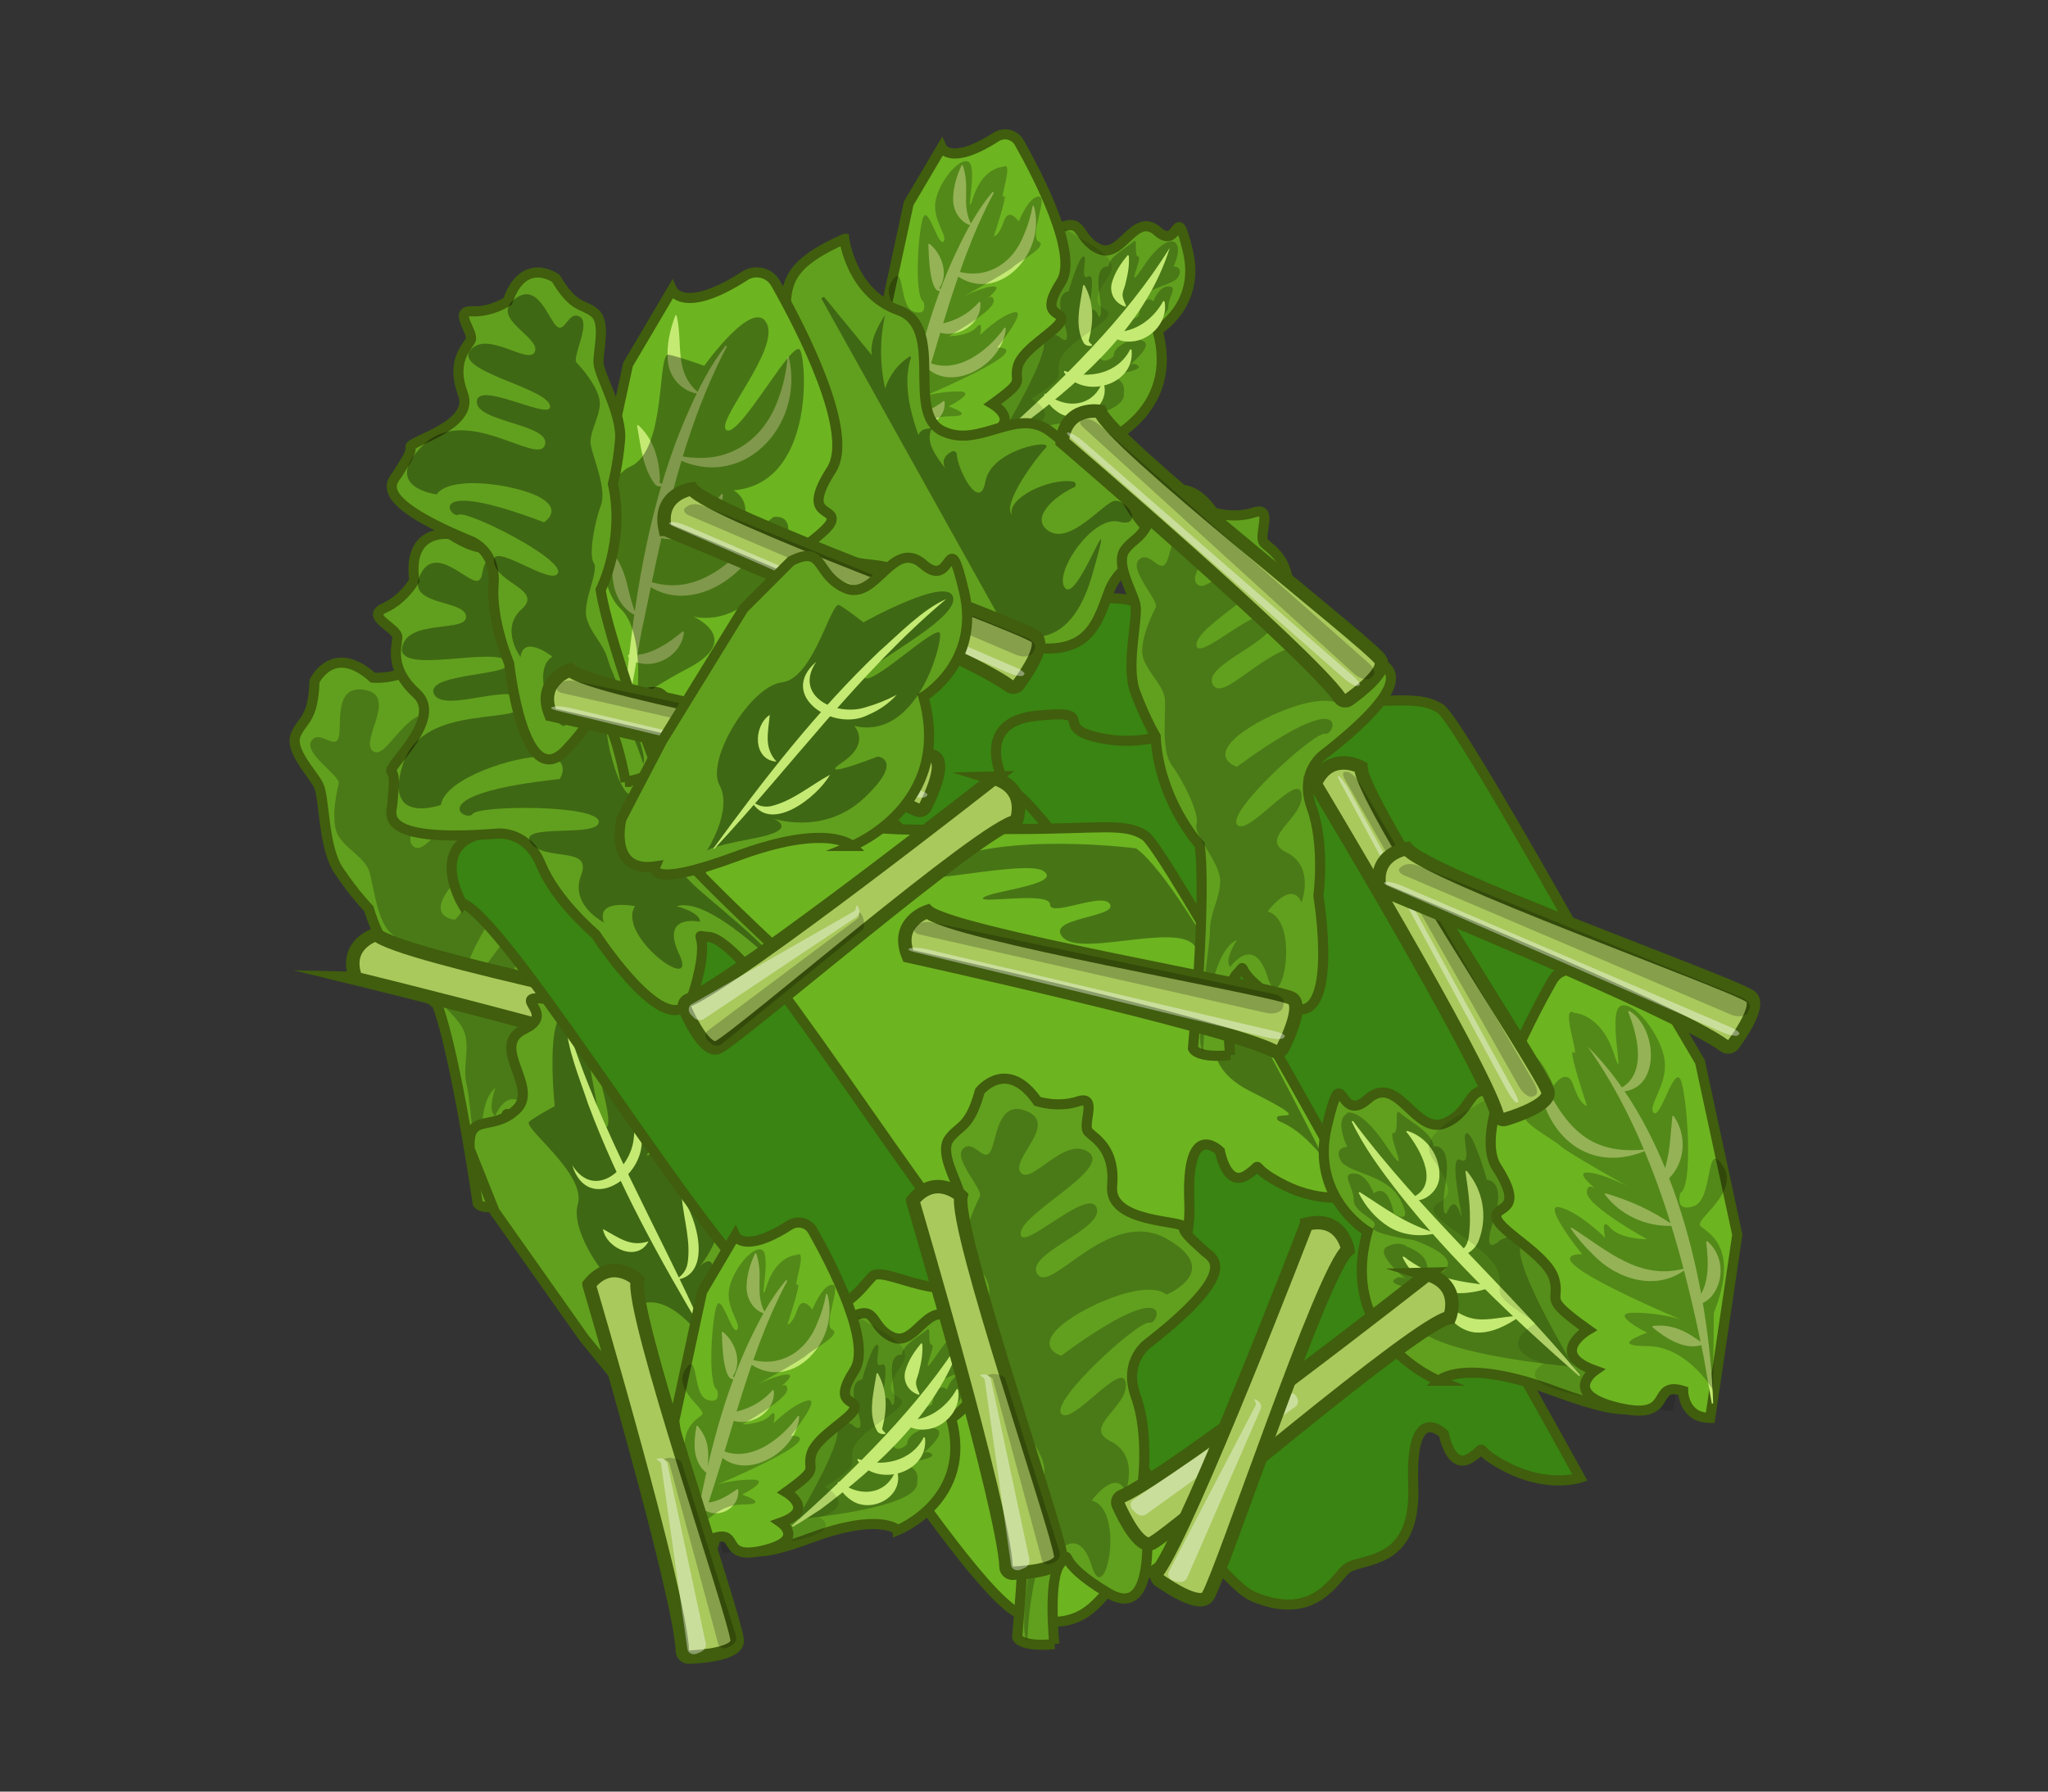 <?xml version="1.0" encoding="UTF-8"?><svg xmlns="http://www.w3.org/2000/svg" viewBox="0 0 152 133"><rect x="0" y="0" width="152" height="133" fill="#333333" stroke="none"/><defs><style>.b{fill:#c4ea73;}.c{opacity:.21;}.c,.d,.e,.f,.g,.h{mix-blend-mode:overlay;}.i{fill:#61a01e;}.i,.j,.k{stroke-width:.75px;}.i,.j,.k,.l{stroke:#405e0d;stroke-miterlimit:10;}.m{isolation:isolate;}.d{fill:#fff;opacity:.39;}.j,.e{fill:#398412;}.k{fill:#6db421;}.l{fill:#a9c95d;}.e,.f{opacity:.35;}.g{opacity:.24;}.h{opacity:.11;}</style></defs><g class="m"><g id="a"><g><g><path class="i" d="M38.27,89.21c-2.39,.83-2.81,.15-2.81,.15,0,0-1.6-11.01-3.02-14.81,0,0-3.7-2.48-5.06-7.08,0,0-1.03-1.05-2.23-2.83s-1.04-5.45-1.52-6.37-2.17-2.59-1.67-3.74,1.29-1.09,1.38-3.96c0,0,1.37-2.92,4.34-.26,0,0,1.59,.14,2.94-.7s.65,1.66,1.26,2.03,2.25,.76,2.65,3.51c.4,2.75,5.73,1.22,5.85,1.71s1.27,.99,1.88,1.36,3.23,.52-2.34,7.55c0,0-1.67,1.69-.04,4.15,1.62,2.46,2.01,6.25,2.01,6.25,0,0,4.17,9.88-.58,8.42-4.75-1.45-3.21-2.6-3.96-1.38s.92,6,.92,6Z"/><path class="g" d="M36.25,89.43s-1.45-7.16,.52-8.67c0,0-.63,1.7-.02,2.08,0,0,1.13-2.86,2.87,.09,1.74,2.95,1.47-4.67-1.13-4.74,0,0,1.15-2.78,2.29-1.24,0,0,.37-2.84-1.96-3.37s.75-2.81,.09-4.47c-.65-1.66-3.16,4.12-4.13,3.32s4.01-8.08,4.79-8.07,1.08-4.21-5.79,3.91c0,0-1.83-.08-.71-1.9,1.12-1.82,5.49-5.2,7.25-4.32,0,0,3.75-2.71-.97-4.04-4.72-1.33-7.36,6.03-8.69,4.8s4.08-4.39,3.12-5.82c-.97-1.43-4.69,4.64-5.05,3.17s5.5-6.24,3.49-7.05c-2.01-.81-3.58,3.45-4.55,2.64s1.87-4.07-.56-4.53c-2.44-.45-1.68,2.73-1.99,3.58s-1.46-.69-2.02,.22,2.17,2.59,2.04,3.14-.51,2.19-.22,3.42,2.13,1.96,2.48,3.1c.35,1.14,.59,3.74,1.64,4.62s2.86,3.04,2.79,3.83,2.37,2.34,2.69,3.66-.21,2.45,.13,3.81c.33,1.36,.69,8.27,1.6,8.83Z"/></g><g><path class="l" d="M26.4,72.64s23.22,5.67,26.99,7.68c.23,.12,.52,.03,.65-.2,.52-1,1.6-3.31,.69-3.72-1.9-.84-25.12-5.37-26.81-7.04,0,0-2.49,.73-1.51,3.28Z"/><path class="d" d="M40.15,74.66l-.04,.12c-.06,.18,.28-.14,.44-.08l12.91,5.24c.28,.1,.58-.1,.63-.43l.05-.29c.05-.3-.11-.59-.37-.68l-12.97-4.24c-.26-.09-.54,.07-.64,.36Z"/><path class="c" d="M40.42,74.16l-.03,.12c-.04,.18,.26-.17,.42-.13l13.46,3.62c.29,.07,.56-.17,.57-.51v-.29c.02-.31-.17-.57-.44-.63l-13.14-2.98c-.27-.05-.77,.5-.84,.79Z"/></g><g><path class="i" d="M56.1,89.45s.19-8.14-8.11-9.22c0,0-.63-4.93-5.99-5.85-5.36-.92-.3,.69-3.04,1.99-2.74,1.29,1.16,4.33-.66,6.02s-3.6,.1-3.44,2.91l1.85,4.63,6.65,9.42,4.14,5.06s3.31,2.51,4.23-.93c0,0,1.32,1.39,1.68-5.85,.36-7.24,2.67-8.17,2.67-8.17Z"/><path class="f" d="M41.17,82.12s-.76-7.29,.97-6.82,2.01,8.72,2.84,8.39-1.66-6.68-.79-6.45,6.59,4.72,3.78,8.54c0,0,1.64-.65,2.13,1.86,.48,2.51,.65-2.58,.65-2.58,0,0,.99-1.75,2.43,2.13,1.44,3.87-1.26,6.83-1.26,6.83,0,0,1.6-1.67,.78,1.95-.82,3.62-.45,3.58-.45,3.58,0,0-2.03-3.07-4.17-2.86-2.14,.21-5.87-5.02-5.2-7.28,.68-2.26-4.15-5.72-3.6-6.15s1.9-1.15,1.9-1.15Z"/><path class="b" d="M42.01,75.82c2.47,8.1,6.87,15.41,10.29,23.13l-.06,.04c-3.26-5.46-6.36-11.06-8.59-17.03-.64-1.95-1.61-4.2-1.63-6.13h0Z"/><path class="b" d="M50.61,88.9c1.15,1.51,2.33,5.88-.55,6.12,.56-.26,.85-.69,.96-1.18,.28-1.64-.26-3.24-.42-4.94h0Z"/><path class="b" d="M44.75,91.24c1.19,.64,2.04,1.36,3.38,.91-.81,1.58-3.13,.54-3.38-.91h0Z"/><path class="b" d="M42.47,86.5c1.66,2.64,4.37,.29,4.57-2.03,.1-.79,.13-1.62,.05-2.46,.36,.77,.54,1.63,.53,2.51,.24,2.89-4,5.68-5.15,1.98h0Z"/></g><g><path class="k" d="M52.03,90.1s-2.77-4.79,2.27-5.29c5.04-.5,2.08-2.23,6.87-1.47s7.23,.46,13.53,.46,8.06-.5,9.57,.5,15.66,26.67,15.66,26.67c0,0-2.31,.78-5.33-.73-3.02-1.51-1.26-1.76-2.77-.76-1.51,1.01-2.01-1.76-2.01-1.76,0,0-2.52-2.52-2.27,3.78,.25,6.3-4.03,5.29-5.04,6.3-1.01,1.01-2.52,3.78-6.8,2.01-4.28-1.76-19.9-28.21-23.67-29.72Z"/><path class="f" d="M83.61,85.24s-9.86-1.3-14.82,1.18c-4.95,2.48,6.44-.5,7.93,.5,1.49,.99-3.96,1.49-4.46,1.98s4.95-.5,4.95,.5,3.96-.99,4.46,0c.5,.99-4.95,.99-3.47,2.48,1.49,1.49,9.41-1.49,9.91,.99,.5,2.48-.99,1.49-.5,2.97,.5,1.49,1.98-.99,2.48,0s-2.97,4.95,1.98,7.43c4.95,2.48,1.98,1.49,1.98,1.98s.99,0,3.47,2.97c0,0-10-20.2-13.92-22.98Z"/></g><g><path class="j" d="M52.75,50.83s-2.77-4.79,2.27-5.29c5.04-.5,.5,1.01,5.29,1.76s8.81-2.77,15.11-2.77,8.06-.5,9.57,.5,15.66,26.67,15.66,26.67c0,0-2.31,.78-5.33-.73-3.02-1.51-1.26-1.76-2.77-.76-1.51,1.01-2.01-1.76-2.01-1.76,0,0-2.52-2.52-2.27,3.78,.25,6.3-4.03,5.29-5.04,6.3-1.01,1.01-2.52,3.78-6.8,2.01-4.28-1.76-19.9-28.21-23.67-29.72Z"/><path class="e" d="M84.33,45.97s-9.86-1.3-14.82,1.18c-4.95,2.48,6.44-.5,7.93,.5,1.49,.99-3.96,1.49-4.46,1.98s4.95-.5,4.95,.5,3.96-.99,4.46,0c.5,.99-4.95,.99-3.47,2.48,1.49,1.49,9.41-1.49,9.91,.99,.5,2.48-.99,1.49-.5,2.97,.5,1.49,1.98-.99,2.48,0s-2.97,4.95,1.98,7.43c4.95,2.48,1.98,1.49,1.98,1.98s.99,0,3.47,2.97c0,0-10-20.2-13.92-22.98Z"/></g><g><path class="j" d="M69.37,88.83s-2.77-4.79,2.27-5.29c5.04-.5,.5,1.01,5.29,1.76s8.81-2.77,15.11-2.77,8.06-.5,9.57,.5,15.66,26.67,15.66,26.67c0,0-2.31,.78-5.33-.73-3.02-1.51-1.26-1.76-2.77-.76-1.51,1.01-2.01-1.76-2.01-1.76,0,0-2.52-2.52-2.27,3.78,.25,6.3-4.03,5.29-5.04,6.3-1.01,1.01-2.52,3.78-6.8,2.01-4.28-1.76-19.9-28.21-23.67-29.72Z"/><path class="e" d="M100.95,83.97s-9.86-1.3-14.82,1.18c-4.95,2.48,6.44-.5,7.93,.5,1.49,.99-3.96,1.49-4.46,1.98s4.95-.5,4.95,.5,3.96-.99,4.46,0c.5,.99-4.95,.99-3.47,2.48,1.49,1.49,9.41-1.49,9.91,.99,.5,2.48-.99,1.49-.5,2.97,.5,1.49,1.98-.99,2.48,0s-2.97,4.95,1.98,7.43c4.95,2.48,1.98,1.49,1.98,1.98s.99,0,3.47,2.97c0,0-10-20.2-13.92-22.98Z"/></g><g><path class="j" d="M74.68,58.42s-2.77-4.79,2.27-5.29c5.04-.5,.5,1.01,5.29,1.76s8.81-2.77,15.11-2.77,8.06-.5,9.57,.5,15.66,26.67,15.66,26.67c0,0-2.31,.78-5.33-.73-3.02-1.51-1.26-1.76-2.77-.76-1.51,1.01,.51,2.1,.51,2.1,0,0-2.52-2.52-2.27,3.78,.25,6.3-6.56,1.43-7.56,2.43-1.01,1.01-2.52,3.78-6.8,2.01-4.28-1.76-19.9-28.21-23.67-29.72Z"/><path class="e" d="M106.26,53.56s-9.86-1.3-14.82,1.18c-4.95,2.48,6.44-.5,7.93,.5,1.49,.99-3.96,1.49-4.46,1.98s4.95-.5,4.95,.5,3.96-.99,4.46,0c.5,.99-4.95,.99-3.47,2.48,1.49,1.49,9.41-1.49,9.91,.99,.5,2.48-.99,1.49-.5,2.97,.5,1.49,1.98-.99,2.48,0s-2.97,4.95,1.98,7.43c4.95,2.48,1.98,1.49,1.98,1.98s.99,0,3.47,2.97c0,0-10-20.2-13.92-22.98Z"/></g><g><path class="j" d="M34.28,67.05s-2.77-4.79,2.27-5.29c5.04-.5,.5,1.01,5.29,1.76s8.81-2.77,15.11-2.77,8.06-.5,9.57,.5,15.66,26.67,15.66,26.67c0,0-2.31,.78-5.33-.73-3.02-1.51-1.26-1.76-2.77-.76-1.51,1.01,.51,2.1,.51,2.1,0,0-2.52-2.52-2.27,3.78,.25,6.3-6.56,1.43-7.56,2.43-1.01,1.01-2.52,3.78-6.8,2.01-4.28-1.76-19.9-28.21-23.67-29.72Z"/><path class="e" d="M65.86,62.19s-9.86-1.3-14.82,1.18c-4.95,2.48,6.44-.5,7.93,.5,1.49,.99-3.96,1.49-4.46,1.98s4.95-.5,4.95,.5,3.96-.99,4.46,0c.5,.99-4.95,.99-3.47,2.48,1.49,1.49,9.41-1.49,9.91,.99,.5,2.48-.99,1.49-.5,2.97,.5,1.49,1.98-.99,2.48,0s-2.97,4.95,1.98,7.43c4.95,2.48,1.98,1.49,1.98,1.98s.99,0,3.47,2.97c0,0-10-20.2-13.92-22.98Z"/></g><g><g><path class="i" d="M81.95,32.81s5.65-2.26,3.96-8.29c0,0,3.2-1.88,2.26-5.84-.94-3.96-.57,0-2.26-1.51-1.7-1.51-2.64,2.07-4.33,1.32s-1.13-2.45-3.02-1.51l-2.64,2.64-4.52,7.35-2.26,4.33s-.75,3.02,1.88,2.64c0,0-.57,1.32,4.52-.57,5.09-1.88,6.41-.57,6.41-.57Z"/><path class="g" d="M87.08,17.94s-.74-.37-2.22,1.85c-1.48,2.22,0-.74-.37-.74s0-1.48-.37-1.11-1.85,1.11-1.85,1.85c0,0-1.01-.25-.69,1.91s-.05,1.79-.05,1.79c0,0-.37-1.11-.74,0s.74-3.34,0-2.97,0-1.48-.37-1.48-1.11,2.59-1.11,2.59c0,0-1.11,0-.37,2.22,.74,2.22-.37,1.11-.37,1.11,0,0-1.48-.74-1.11,.37s-2.97,6.67-2.97,6.67c0,0,9.29-.78,8.91-2.8,0,0,.36-1.28-1.49-1.28,0,0,2.97-.37,2.59-.74s-.74,0-.74,0c0,0,1.85-1.48,1.11-1.85s-1.11,0-1.11,0c0,0-1.11,.37-1.11,1.11,0,0-.74,.74-1.11,0s1.85-1.48,1.85-1.48c0,0,2.59-.37,2.22-.74s1.11-.74,1.11-1.48c0-.74,.74-1.48,0-1.48s-1.11,1.11-1.11,1.11c0,0-.74-.74-1.11,1.11,0,0-1.11,.74-.37-.74,.74-1.48,2.97-1.48,3.34-2.22s-.37-.74-.37-.74c0,0,.74-1.48,0-1.85Z"/></g><g><path class="b" d="M86.43,22.38c.31,1.61-1.24,3.11-2.81,2.97-.53-.02-1.03-.27-1.39-.68l.02-.1c1.7,.34,3.31-.77,4.09-2.23l.09,.04h0Z"/><path class="b" d="M86.81,18.42c-1.69,5.44-6.16,9.55-10.59,12.87-.69,.43-1.34,.9-2.05,1.28l-.07-.08c4.67-4.19,9.47-8.85,12.71-14.08h0Z"/><path class="b" d="M81.91,28.4c.57,1.95-1.98,3.27-3.47,2.14-.44-.31-.77-.72-.94-1.25l.06-.08,.56,.33c1.41,.83,3.1,.45,3.69-1.17l.09,.03h0Z"/><path class="b" d="M83.98,25.96c.31,2.67-3.63,3.74-5.02,1.66l.03-.09c1.79,.66,4.01,.2,4.9-1.61l.09,.04h0Z"/><path class="b" d="M80.49,21.18c.7,1.26,.68,2.66,.35,3.95-.06,.15-.06,.26,.19,.44l.02,.1c-.21,.03-.48,0-.61-.2-.74-1.29-.25-2.93-.05-4.31l.1,.02h0Z"/><path class="b" d="M83.78,18.99c.06,.83-.11,1.48-.27,2.16-.21,.67-.33,.71,.06,1.53l-.03,.09c-.82-.24-1.26-1.06-.99-1.87,.23-.75,.67-1.39,1.16-1.97l.08,.07h0Z"/></g><g><path class="h" d="M75.37,13.75c.66-.38,1.11,.73,1.5,1.34,1.57,2.48,6.85,3.41,5.38,5.46-1.9,2.64,.21,2.07,0,2.83s-3.17,2.07-3.59,3.39,.84,.94-2.11,2.83c0,0,2.53,1.32-.42,2.26,0,0,1.88,.94-1.71,1.7s-1.67-1.13-3.78-.57c0,0,0,1.51-1.69,1.51l-1.69-10.18,2.32-9.61,2.74-4.15s-.77,5.37,3.05,3.18Z"/><path class="k" d="M73.93,10.17c.59-.38,1.38-.19,1.72,.42,1.4,2.48,4.42,8.3,3.1,10.35-1.7,2.64,.19,2.07,0,2.83s-2.83,2.07-3.2,3.39,.75,.94-1.88,2.83c0,0,2.26,1.32-.38,2.26,0,0,1.88,1.32-1.32,2.07s-1.7-1.51-3.58-.94c0,0,0,1.51-1.51,1.51l-1.51-10.18,2.07-9.61,2.45-4.15s.63,1.41,4.04-.78Z"/><g><path class="b" d="M73.76,14.31c-3.3,6.18-4.49,13.44-7.05,19.76l.44-2.62c.82-4.31,1.92-8.69,3.79-12.68,.76-1.6,1.59-3.18,2.74-4.54l.07,.07h0Z"/><path class="b" d="M76.73,15.29c1.04,3.66-3.01,7.77-6.26,4.75l.04-.09c2.38,.99,4.55-.16,5.47-2.49,.31-.7,.53-1.43,.66-2.18h.1Z"/><path class="b" d="M74.65,24.36c-.19,2.91-4.65,5.23-6.38,2.29l.06-.08c2.27,1.58,4.89-.35,6.24-2.26l.08,.06h0Z"/><path class="b" d="M70.11,29.84c.11,1.33-1.42,2.17-2.5,1.49-.11-.08-.55-.41-.32-.6,.94,.24,2-.42,2.76-.97l.07,.08h0Z"/><path class="b" d="M72.76,22.46c.16,1.89-2.43,3.08-3.78,1.77v-.1c1.4-.03,2.79-.65,3.7-1.73l.08,.06h0Z"/><path class="b" d="M69,18.11c.92,.75,1.39,2.21,.77,3.2-.07,.05-.04,.16,.08,.18l.06,.08c-.95,.45-.98-2.85-1.01-3.46h.1Z"/><path class="b" d="M67.12,25.1c.96,1.17,.76,2.02,.75,3.42l-.05,.08c-.55-.36-.82-1.02-.91-1.64-.07-.64,0-1.27,.12-1.89l.1,.02h0Z"/><path class="b" d="M71.46,12.3c.57,1.62-.14,2.89,.63,4.35l-.03,.09c-.86-.27-1.36-1.16-1.32-2.04,.02-.86,.28-1.69,.64-2.45l.09,.04h0Z"/></g><path class="g" d="M74.47,12.38s-1.48,0-2.22,2.22c-.74,2.22,.37-2.22-.37-2.59s-2.34,1.71-2.47,3.08c-.13,1.37,.98,2.48,.61,2.85s-1.11-2.59-1.48-1.85-.74,5.93,0,6.3c0,0,.37,1.11-.74,.74-1.11-.37-.62-3.76-1.61-2.25-.99,1.51,1.61,2.99,1.24,3.36s-2.22,1.11-.74,4.82l.05,4.28s1.44-2.43,3.66-2.43,0-.74,0-.74c0,0,2.22-1.11,.74-1.11s-2.59,.37-2.59,.37c0,0,3.71-1.55,5.38-2.63,1.66-1.08,.09-1,.09-1,0,0,2.34-2.9,1.22-2.61s-2.51,1.69-2.51,1.69c0,0,.3-1.22-.27-.57s-2.05,.65-2.05,.65c0,0,3.34-1.85,3.34-2.59,0-.74-.74,0-.74,0,0,0,1.48-1.11,.74-1.11s-2.22,.74-2.22,.74c0,0,3.34-1.85,3.71-2.22s2.59-1.48,1.85-1.85,.74-3.34,0-3.34-1.48,1.85-1.48,1.85c0,0-.74-1.11-1.11,0s-.74,1.11-.74,1.11c0,0,1.11-3.34,.74-2.97s.74-2.59,0-2.22Z"/></g></g><g><g><path class="i" d="M66.63,113.59s5.65-2.26,3.96-8.29c0,0,3.2-1.88,2.26-5.84-.94-3.96-.57,0-2.26-1.51-1.7-1.51-2.64,2.07-4.33,1.32s-1.13-2.45-3.02-1.51l-2.64,2.64-4.52,7.35-2.26,4.33s-.75,3.02,1.88,2.64c0,0-.57,1.32,4.52-.57,5.09-1.88,6.41-.57,6.41-.57Z"/><path class="g" d="M71.75,98.72s-.74-.37-2.22,1.85c-1.48,2.22,0-.74-.37-.74s0-1.48-.37-1.11-1.85,1.11-1.85,1.85c0,0-1.01-.25-.69,1.91s-.05,1.79-.05,1.79c0,0-.37-1.11-.74,0s.74-3.34,0-2.97,0-1.48-.37-1.48-1.11,2.59-1.11,2.59c0,0-1.11,0-.37,2.22,.74,2.22-.37,1.11-.37,1.11,0,0-1.48-.74-1.11,.37s-2.97,6.67-2.97,6.67c0,0,9.29-.78,8.91-2.8,0,0,.36-1.28-1.49-1.28,0,0,2.97-.37,2.59-.74s-.74,0-.74,0c0,0,1.85-1.48,1.11-1.85s-1.11,0-1.11,0c0,0-1.11,.37-1.11,1.11,0,0-.74,.74-1.11,0s1.85-1.48,1.85-1.48c0,0,2.59-.37,2.22-.74s1.11-.74,1.11-1.48c0-.74,.74-1.48,0-1.48s-1.11,1.11-1.11,1.11c0,0-.74-.74-1.11,1.11,0,0-1.11,.74-.37-.74,.74-1.48,2.97-1.48,3.34-2.22s-.37-.74-.37-.74c0,0,.74-1.48,0-1.85Z"/></g><g><path class="b" d="M71.1,103.15c.31,1.61-1.24,3.11-2.81,2.97-.53-.02-1.03-.27-1.39-.68l.02-.1c1.7,.34,3.31-.77,4.09-2.23l.09,.04h0Z"/><path class="b" d="M71.48,99.19c-1.69,5.44-6.16,9.55-10.59,12.87-.69,.43-1.34,.9-2.05,1.28l-.07-.08c4.67-4.19,9.47-8.85,12.71-14.08h0Z"/><path class="b" d="M66.58,109.18c.57,1.95-1.98,3.27-3.47,2.14-.44-.31-.77-.72-.94-1.25l.06-.08,.56,.33c1.41,.83,3.1,.45,3.69-1.17l.09,.03h0Z"/><path class="b" d="M68.65,106.73c.31,2.67-3.63,3.74-5.02,1.66l.03-.09c1.79,.66,4.01,.2,4.9-1.61l.09,.04h0Z"/><path class="b" d="M65.16,101.96c.7,1.26,.68,2.66,.35,3.95-.06,.15-.06,.26,.19,.44l.02,.1c-.21,.03-.48,0-.61-.2-.74-1.29-.25-2.93-.05-4.31l.1,.02h0Z"/><path class="b" d="M68.45,99.77c.06,.83-.11,1.48-.27,2.16-.21,.67-.33,.71,.06,1.53l-.03,.09c-.82-.24-1.26-1.06-.99-1.87,.23-.75,.67-1.39,1.16-1.97l.08,.07h0Z"/></g><g><path class="h" d="M60.04,94.53c.66-.38,1.11,.73,1.5,1.34,1.57,2.48,6.85,3.41,5.38,5.46-1.9,2.64,.21,2.07,0,2.83s-3.17,2.07-3.59,3.39,.84,.94-2.11,2.83c0,0,2.53,1.32-.42,2.26,0,0,1.88,.94-1.71,1.7s-1.67-1.13-3.78-.57c0,0,0,1.51-1.69,1.51l-1.69-10.18,2.32-9.61,2.74-4.15s-.77,5.37,3.05,3.18Z"/><path class="k" d="M58.6,90.95c.59-.38,1.38-.19,1.72,.42,1.4,2.48,4.42,8.3,3.1,10.35-1.7,2.64,.19,2.07,0,2.83s-2.83,2.07-3.2,3.39,.75,.94-1.88,2.83c0,0,2.26,1.32-.38,2.26,0,0,1.88,1.32-1.32,2.07s-1.7-1.51-3.58-.94c0,0,0,1.51-1.51,1.51l-1.51-10.18,2.07-9.61,2.45-4.15s.63,1.41,4.04-.78Z"/><g><path class="b" d="M58.43,95.09c-3.3,6.18-4.49,13.44-7.05,19.76l.44-2.61c.82-4.31,1.92-8.69,3.79-12.68,.76-1.6,1.59-3.18,2.74-4.54l.07,.07h0Z"/><path class="b" d="M61.4,96.07c1.04,3.66-3.01,7.77-6.26,4.75l.04-.09c2.38,.99,4.55-.16,5.47-2.49,.31-.7,.53-1.43,.66-2.18h.1Z"/><path class="b" d="M59.32,105.14c-.19,2.91-4.65,5.23-6.38,2.29l.06-.08c2.27,1.58,4.89-.35,6.24-2.26l.08,.06h0Z"/><path class="b" d="M54.79,110.61c.11,1.33-1.42,2.17-2.5,1.49-.11-.08-.55-.41-.32-.6,.94,.24,2-.42,2.76-.97l.07,.08h0Z"/><path class="b" d="M57.43,103.24c.16,1.89-2.43,3.08-3.78,1.77v-.1c1.4-.03,2.79-.65,3.7-1.73l.08,.06h0Z"/><path class="b" d="M53.67,98.89c.92,.75,1.39,2.21,.77,3.2-.07,.05-.04,.16,.08,.18l.06,.08c-.95,.45-.98-2.85-1.01-3.46h.1Z"/><path class="b" d="M51.79,105.87c.96,1.17,.76,2.02,.75,3.42l-.05,.08c-.55-.36-.82-1.02-.91-1.64-.07-.64,0-1.27,.12-1.89l.1,.02h0Z"/><path class="b" d="M56.13,93.08c.57,1.62-.14,2.89,.63,4.35l-.03,.09c-.86-.27-1.35-1.16-1.32-2.04,.02-.86,.28-1.69,.64-2.45l.09,.04h0Z"/></g><path class="g" d="M59.15,93.16s-1.48,0-2.22,2.22c-.74,2.22,.37-2.22-.37-2.59s-2.34,1.71-2.47,3.08,.98,2.48,.61,2.85-1.11-2.59-1.48-1.85-.74,5.93,0,6.3c0,0,.37,1.11-.74,.74-1.11-.37-.62-3.76-1.61-2.25-.99,1.51,1.61,2.99,1.24,3.36s-2.22,1.11-.74,4.82l.05,4.28s1.44-2.43,3.66-2.43,0-.74,0-.74c0,0,2.22-1.11,.74-1.11s-2.59,.37-2.59,.37c0,0,3.71-1.55,5.38-2.63,1.66-1.08,.09-1,.09-1,0,0,2.34-2.9,1.22-2.61s-2.51,1.69-2.51,1.69c0,0,.3-1.22-.27-.57s-2.05,.65-2.05,.65c0,0,3.34-1.85,3.34-2.59s-.74,0-.74,0c0,0,1.48-1.11,.74-1.11s-2.22,.74-2.22,.74c0,0,3.34-1.85,3.71-2.22s2.59-1.48,1.85-1.85,.74-3.34,0-3.34-1.48,1.85-1.48,1.85c0,0-.74-1.11-1.11,0s-.74,1.11-.74,1.11c0,0,1.11-3.34,.74-2.97s.74-2.59,0-2.22Z"/></g></g><g><path class="k" d="M52.75,67.84s-2.77-4.79,2.27-5.29c5.04-.5,2.08-2.23,6.87-1.47s7.23,.46,13.53,.46,8.06-.5,9.57,.5,15.66,26.67,15.66,26.67c0,0-2.31,.78-5.33-.73-3.02-1.51-1.26-1.76-2.77-.76-1.51,1.01-2.01-1.76-2.01-1.76,0,0-2.52-2.52-2.27,3.78,.25,6.3-4.03,5.29-5.04,6.3-1.01,1.01-2.52,3.78-6.8,2.01-4.28-1.76-19.9-28.21-23.67-29.72Z"/><path class="f" d="M84.33,62.98s-9.86-1.3-14.82,1.18c-4.95,2.48,6.44-.5,7.93,.5,1.49,.99-3.96,1.49-4.46,1.98s4.95-.5,4.95,.5,3.96-.99,4.46,0c.5,.99-4.95,.99-3.47,2.48,1.49,1.49,9.41-1.49,9.91,.99,.5,2.48-.99,1.49-.5,2.97,.5,1.49,1.98-.99,2.48,0s-2.97,4.95,1.98,7.43c4.95,2.48,1.98,1.49,1.98,1.98s.99,0,3.47,2.97c0,0-10-20.2-13.92-22.98Z"/></g><g><path class="i" d="M62.66,17.74s.5,4.03,4.03,5.29c3.53,1.26,.48,7.62,3.26,8.97,2.78,1.35,5.55-1.92,8.07,.09,2.52,2.01,4.2,2.15,4.2,2.15,0,0,2.6,6.67,5.12,5.91,0,0-4.03,1.01-5.04,3.78-1.01,2.77-1.76,5.54-8.31,3.53-6.55-2.01-4.28-5.04-9.32-5.54-5.04-.5-4.53-2.77-6.8-2.52-2.27,.25-5.04,.76-6.04-2.27s3.78,0,5.79-7.3c2.01-7.3-1.76-9.07,5.04-12.09Z"/><path class="f" d="M61.01,22.25l13.61,24.4s4.46,2.97,6.44-3.96-.99,1.98-1.98,.99,1.98-5.45,3.96-4.95c1.98,.5,.5-1.98-.5-1.49s-3.47,3.47-4.95,1.98c-.99-.99,.92-2.52,2.11-3.03,.21-.09,.17-.4-.05-.44-1.73-.3-4.96,1.23-4.54,2.48-.79-.88,1.98-4.46,2.48-4.95,.78-.78-4.04,.04-4.46,2.48-.39,2.27-2.04-.81-2.12-2.04-.01-.19-.23-.29-.4-.19-.6,.35-.69,.77-.46,1.24-.75-1.02-1.49-1.98-.99-2.97-.65,0-.9,.21-.99,.5-.78-2.15-1.09-4.11-.56-5.75,.02-.07-.05-.12-.11-.08-.91,.59-1.48,1.4-1.81,2.37-.4-1.91-.39-3.72,0-5.45-.68,1.02-1.12,2.02-.99,2.97l-3.48-4.25c-.11-.13-.31,0-.23,.15Z"/></g><g><path class="k" d="M55.27,20.48c.79-.51,1.84-.25,2.3,.56,1.88,3.32,5.9,11.09,4.14,13.83-2.27,3.53,.25,2.77,0,3.78-.25,1.01-3.78,2.77-4.28,4.53-.5,1.76,1.01,1.26-2.52,3.78,0,0,3.02,1.76-.5,3.02,0,0,2.52,1.76-1.76,2.77s-2.27-2.01-4.79-1.26c0,0,0,2.01-2.01,2.01l-2.01-13.6,2.77-12.84,3.27-5.54s.84,1.89,5.4-1.04Z"/><g><path class="b" d="M53.95,25.71c-3.31,6.33-4.74,13.41-6.16,20.36-.46,1.86-.84,5.62-1.47,7.06l.28-3.59c.62-5.93,1.67-11.98,3.88-17.54,.91-2.22,1.91-4.44,3.39-6.35l.08,.07h0Z"/><path class="b" d="M58.55,26.54c1.2,5.16-3.6,10.17-8.66,7.33l.02-.1c.54,.07,1.08,.19,1.62,.21,2.92,.22,5.22-1.56,6.2-4.27,.39-1.02,.64-2.1,.72-3.18h.1Z"/><path class="b" d="M56.75,38.92c-.7,3.85-5.95,7.18-9.2,4.09l.04-.09c3.94,1.78,6.99-1.28,9.15-3.99h0Z"/><path class="b" d="M50.76,46.93c-.16,1.66-1.99,2.74-3.53,2.24-.14-.05-.78-.35-.57-.57,1.46,.2,2.94-.84,4.03-1.74l.07,.07h0Z"/><path class="b" d="M53.65,36.7c-.07,2.35-3.54,4.23-5.39,2.86,2.05-.25,4.06-1.25,5.31-2.91l.08,.05h0Z"/><path class="b" d="M47.37,31.56c1.16,1.06,1.55,2.54,1.61,4.01,.01,.13-.13,.32,.2,.35l.07,.08c-.18,.19-.49,.13-.65-.06-.92-1.25-1.05-2.88-1.32-4.36l.1-.02h0Z"/><path class="b" d="M45.57,41.14c1.13,1.67,.91,2.73,1.63,4.44l-.04,.09c-.81-.35-1.33-1.16-1.55-1.98-.21-.84-.22-1.71-.14-2.56h.1Z"/><path class="b" d="M50.22,23.43c.49,2.11-.23,4.15,1.6,5.7l-.02,.1c-1.2-.19-2.13-1.2-2.23-2.42-.12-1.18,.16-2.34,.56-3.42l.09,.04h0Z"/></g><path class="f" d="M52.27,27.15s3.65-5.12,4.64-3.14c.99,1.98-3.96,7.43-2.97,7.93,.99,.5,4.95-6.94,5.45-5.94s.99,9.91-4.95,10.4c0,0,1.98,.99,0,3.47-1.98,2.48,2.97-1.49,2.97-1.49,0,0,2.48-.5,0,3.96-2.48,4.46-5.95,3.43-5.95,3.43,0,0,3.75,1.65-.35,3.82-4.11,2.17-3.88,2.68-3.88,2.68,0,0,.74-5.32-1.22-7.13-1.97-1.81-1.92-9.31,.78-10.51s1.97-8.47,2.83-8.3,2.66,.83,2.66,.83Z"/></g><g><path class="i" d="M57.03,73.68c2.03-1.51,1.7-2.24,1.7-2.24,0,0-8.22-7.49-10.57-10.81,0,0,.02-4.46-3.03-8.16,0,0-.29-1.44-1.1-3.44-.8-2-3.93-3.92-4.42-4.83s-.93-3.25-2.16-3.48-1.62,.46-4.05-1.07c0,0-3.19-.5-2.65,3.45,0,0-.77,1.39-2.23,2.04s1,1.47,.97,2.18-.64,2.29,1.42,4.16c2.06,1.87-2.2,5.43-1.86,5.8s.11,1.61,.08,2.32-1.38,2.97,7.56,2.3c0,0,2.34-.43,3.46,2.29,1.13,2.72,4.05,5.17,4.05,5.17,0,0,5.84,8.99,7.3,4.24,1.46-4.75-.35-4.12,1.07-4.05,1.42,.06,4.45,4.12,4.45,4.12Z"/><path class="f" d="M57.69,71.71s-5.12-5.22-7.47-4.43c0,0,1.76,.43,1.73,1.15,0,0-3-.67-1.53,2.43s-4.69-1.4-3.29-3.59c0,0-2.94-.6-2.31,1.21,0,0-2.56-1.29-1.69-3.51,.87-2.23-2.75-.96-3.75-2.43s5.18-.31,5.06-1.56c-.12-1.25-8.93-1.21-9.37-.55s-4.09-1.47,6.48-2.6c0,0,.96-1.56-1.17-1.66-2.13-.09-7.38,1.63-7.65,3.58,0,0-4.35,1.59-2.81-3.07,1.54-4.66,9.12-2.72,8.85-4.51s-5.92,.92-6.57-.68,6.47-1.29,5.45-2.4-8.25,1.06-7.8-1.06c.45-2.12,4.86-1.03,4.74-2.29-.12-1.25-4.42-.73-3.43-3s3.2,.14,4.08,.36,.25-1.59,1.32-1.55,.93,3.25,1.45,3.45,2.1,.81,2.95,1.74,.43,2.86,1.18,3.79c.75,.93,2.77,2.59,2.91,3.95s.91,4.07,1.61,4.46,.61,3.28,1.52,4.28,2.14,1.2,3.08,2.24,6.46,5.2,6.41,6.27Z"/></g><g><path class="i" d="M46.4,58.04c2.27-.39,2.31-1.12,2.31-1.12,0,0-3.59-9.48-4.13-13.14,0,0,1.85-3.61,.91-7.87,0,0,.36-1.29,.53-3.24,.17-1.95-1.57-4.8-1.6-5.75s.59-3.02-.32-3.72-1.51-.29-2.85-2.54c0,0-2.38-1.72-3.57,1.71,0,0-1.2,.81-2.65,.74s.21,1.61-.11,2.17-1.46,1.6-.56,3.97c.9,2.37-4.03,3.5-3.9,3.94s-.58,1.35-.9,1.92-2.35,1.84,5.2,4.98c0,0,2.08,.61,1.87,3.29s1.16,5.87,1.16,5.87c0,0,1.03,9.71,4.18,6.46,3.14-3.26,1.41-3.49,2.54-2.85,1.13,.64,1.92,5.18,1.92,5.18Z"/><path class="f" d="M47.75,56.71s-2-6.35-4.24-6.68c0,0,1.25,1.08,.93,1.65,0,0-2.16-1.78-2.25,1.34s-3.24-3.07-1.19-4.27c0,0-2.14-1.7-2.37,.03,0,0-1.55-2.1,.08-3.55,1.63-1.45-1.84-1.91-2.05-3.52-.21-1.61,4.34,1.89,4.75,.82,.42-1.07-6.76-4.67-7.38-4.32s-2.71-2.88,6.34,.56c0,0,1.42-.87-.27-1.83s-6.67-1.72-7.69-.24c0,0-4.19-.5-1.01-3.65,3.17-3.14,8.53,1.56,9.04-.01s-5.19-1.69-5.05-3.26,5.79,1.63,5.42,.3-7.14-2.54-5.9-4.08c1.24-1.54,4.37,1.17,4.79,.1,.42-1.07-3.29-2.42-1.55-3.86s2.54,1.44,3.17,1.98,.86-1.19,1.71-.71-.59,3.02-.24,3.4,1.38,1.52,1.68,2.63-.83,2.5-.61,3.56c.23,1.07,1.18,3.24,.74,4.41s-.94,3.68-.53,4.28-.86,2.91-.53,4.1,1.24,1.86,1.58,3.09,3.1,6.89,2.62,7.74Z"/></g><g><path class="i" d="M91.31,78.33c-2.52,.25-2.77-.5-2.77-.5,0,0,1.01-11.08,.5-15.11,0,0-3.02-3.27-3.27-8.06,0,0-.76-1.26-1.51-3.27s.25-5.54,0-6.55-1.51-3.02-.76-4.03,1.51-.76,2.27-3.53c0,0,2.01-2.52,4.28,.76,0,0,1.51,.5,3.02,0s.25,1.76,.76,2.27,2.01,1.26,1.76,4.03c-.25,2.77,5.29,2.52,5.29,3.02s1.01,1.26,1.51,1.76,3.02,1.26-4.03,6.8c0,0-2.01,1.26-1.01,4.03,1.01,2.77,.5,6.55,.5,6.55,0,0,1.76,10.58-2.52,8.06-4.28-2.52-2.52-3.27-3.53-2.27-1.01,1.01-.5,6.04-.5,6.04Z"/><path class="g" d="M89.29,78.08s.25-7.3,2.52-8.31c0,0-1.01,1.51-.5,2.01,0,0,1.76-2.52,2.77,.76,1.01,3.27,2.52-4.2,0-4.87,0,0,1.76-2.43,2.52-.67,0,0,1.02-2.68-1.13-3.73s1.38-2.56,1.13-4.33c-.25-1.76-4.03,3.27-4.79,2.27s5.77-6.92,6.54-6.74,2.02-3.84-6.54,2.45c0,0-1.76-.5-.25-2.01,1.51-1.51,6.55-3.78,8.06-2.52,0,0,4.28-1.76,0-4.16-4.28-2.39-8.56,4.16-9.57,2.64s4.99-3.32,4.39-4.93c-.61-1.61-5.64,3.42-5.64,1.91s6.8-4.79,5.04-6.04c-1.76-1.26-4.28,2.52-5.04,1.51s2.77-3.53,.5-4.53-2.27,2.27-2.77,3.02-1.26-1.01-2.01-.25,1.51,3.02,1.26,3.53-1.01,2.01-1.01,3.27,1.61,2.4,1.69,3.59c.07,1.19-.3,3.78,.52,4.88s2.08,3.62,1.82,4.37,1.76,2.83,1.76,4.18-.77,2.33-.76,3.73c0,1.4-1.25,8.2-.5,8.96Z"/></g><g><path class="i" d="M78.26,122.05c-2.52,.25-2.77-.5-2.77-.5,0,0,1.01-11.08,.5-15.11,0,0-3.02-3.27-3.27-8.06,0,0-.76-1.26-1.51-3.27s.25-5.54,0-6.55-1.51-3.02-.76-4.03,1.51-.76,2.27-3.53c0,0,2.01-2.52,4.28,.76,0,0,1.51,.5,3.02,0s.25,1.76,.76,2.27,2.01,1.26,1.76,4.03c-.25,2.77,5.29,2.52,5.29,3.02s1.01,1.26,1.51,1.76,3.02,1.26-4.03,6.8c0,0-2.01,1.26-1.01,4.03,1.01,2.77,.5,6.55,.5,6.55,0,0,1.76,10.58-2.52,8.06-4.28-2.52-2.52-3.27-3.53-2.27-1.01,1.01-.5,6.04-.5,6.04Z"/><path class="g" d="M76.24,121.8s.25-7.3,2.52-8.31c0,0-1.01,1.51-.5,2.01,0,0,1.76-2.52,2.77,.76,1.01,3.27,2.52-4.2,0-4.87,0,0,1.76-2.43,2.52-.67,0,0,1.02-2.68-1.13-3.73s1.38-2.56,1.13-4.33c-.25-1.76-4.03,3.27-4.79,2.27s5.77-6.92,6.54-6.74,2.02-3.84-6.54,2.45c0,0-1.76-.5-.25-2.01,1.51-1.51,6.55-3.78,8.06-2.52,0,0,4.28-1.76,0-4.16-4.28-2.39-8.56,4.16-9.57,2.64s4.99-3.32,4.39-4.93c-.61-1.61-5.64,3.42-5.64,1.91s6.8-4.79,5.04-6.04c-1.76-1.26-4.28,2.52-5.04,1.51s2.77-3.53,.5-4.53-2.27,2.27-2.77,3.02-1.26-1.01-2.01-.25,1.51,3.02,1.26,3.53-1.01,2.01-1.01,3.27,1.61,2.4,1.69,3.59c.07,1.19-.3,3.78,.52,4.88s2.08,3.62,1.82,4.37,1.76,2.83,1.76,4.18-.77,2.33-.76,3.73c0,1.4-1.25,8.2-.5,8.96Z"/></g><g><g><path class="i" d="M106.79,102.5s-7.56-3.02-5.29-11.08c0,0-4.28-2.52-3.02-7.81,1.26-5.29,.76,0,3.02-2.01,2.27-2.01,3.53,2.77,5.79,1.76,2.27-1.01,1.51-3.27,4.03-2.01l3.53,3.53,6.04,9.82,3.02,5.79s1.01,4.03-2.52,3.53c0,0,.76,1.76-6.04-.76-6.8-2.52-8.56-.76-8.56-.76Z"/><path class="g" d="M99.94,82.62s.99-.5,2.97,2.48c1.98,2.97,0-.99,.5-.99s0-1.98,.5-1.49,2.48,1.49,2.48,2.48c0,0,1.35-.34,.92,2.56s.07,2.4,.07,2.4c0,0,.5-1.49,.99,0s-.99-4.46,0-3.96,0-1.98,.5-1.98,1.49,3.47,1.49,3.47c0,0,1.49,0,.5,2.97-.99,2.97,.5,1.49,.5,1.49,0,0,1.98-.99,1.49,.5s3.96,8.92,3.96,8.92c0,0-12.41-1.04-11.9-3.74,0,0-.48-1.71,2-1.71,0,0-3.96-.5-3.47-.99s.99,0,.99,0c0,0-2.48-1.98-1.49-2.48s1.49,0,1.49,0c0,0,1.49,.5,1.49,1.49,0,0,.99,.99,1.49,0s-2.48-1.98-2.48-1.98c0,0-3.47-.5-2.97-.99s-1.49-.99-1.49-1.98-.99-1.98,0-1.98,1.49,1.49,1.49,1.49c0,0,.99-.99,1.49,1.49,0,0,1.49,.99,.5-.99-.99-1.98-3.96-1.98-4.46-2.97s.5-.99,.5-.99c0,0-.99-1.98,0-2.48Z"/></g><g><path class="b" d="M100.92,88.5c2.1,1.33,3.23,2.25,5.49,2.99l.02,.1c-1.12,.23-2.34,.1-3.34-.51-.98-.61-1.75-1.52-2.26-2.54l.09-.04h0Z"/><path class="b" d="M100.41,83.21c5.06,6.79,11.45,12.37,16.86,18.87l-.07,.08c-4.78-4.2-9.45-8.57-13.39-13.59-1.3-1.68-2.58-3.39-3.49-5.32l.09-.04h0Z"/><path class="b" d="M106.96,96.56c.89,.67,1.59,1.23,2.58,1.36,.97,.13,2.09-.2,3.14-.23l.06,.08c-.97,.66-2.11,1.26-3.32,1.14-1.23-.17-2.14-1.2-2.54-2.32l.09-.03h0Z"/><path class="b" d="M104.19,93.28c2.04,1.58,4.07,1.89,6.57,2.16l.03,.09c-1.21,.43-2.55,.65-3.83,.29-1.27-.38-2.3-1.33-2.87-2.5l.09-.04h0Z"/><path class="b" d="M108.86,86.93c1.21,1.42,1.56,3.36,.91,5.11-.18,.63-1.16,1.54-1.77,.9l.02-.1c.6,.15,.9-.47,.98-.97,.24-1.63,0-3.3-.24-4.93l.1-.02h0Z"/><path class="b" d="M104.44,83.95c1.47,.45,2.47,1.88,2.39,3.42-.05,1.09-1.2,2-2.16,1.69l-.03-.09c2.36-.87,.81-3.62-.27-4.96l.08-.07h0Z"/></g><g><path class="h" d="M115.59,77.02c-.88-.51-1.49,.98-2,1.8-2.1,3.32-9.16,4.56-7.19,7.3,2.54,3.53-.28,2.77,0,3.78s4.23,2.77,4.8,4.53c.56,1.76-1.13,1.26,2.82,3.78,0,0-3.39,1.76,.56,3.02,0,0-2.52,1.26,2.28,2.27s2.24-1.51,5.06-.76c0,0,0,2.01,2.26,2.01l2.26-13.6-3.1-12.84-3.67-5.54s1.03,7.18-4.07,4.25Z"/><path class="k" d="M117.51,72.24c-.79-.51-1.84-.25-2.3,.56-1.88,3.32-5.9,11.09-4.14,13.83,2.27,3.53-.25,2.77,0,3.78s3.78,2.77,4.28,4.53-1.01,1.26,2.52,3.78c0,0-3.02,1.76,.5,3.02,0,0-2.52,1.76,1.76,2.77s2.27-2.01,4.79-1.26c0,0,0,2.01,2.01,2.01l2.01-13.6-2.77-12.84-3.27-5.54s-.84,1.89-5.4-1.04Z"/><g><path class="b" d="M117.83,77.69c6.39,6.27,9.02,17.78,9.32,26.49l-.1,.02-.61-3.49c-1.6-7.98-3.94-16.44-8.61-23.02h0Z"/><path class="b" d="M113.89,79.07c1.95,3.79,3.37,6.77,8.21,6.26l.04,.09c-3.28,1.4-6.29-.07-7.51-3.36-.4-.95-.68-1.95-.83-2.97h.1Z"/><path class="b" d="M116.65,91.14c2.65,1.69,5.01,3.93,8.37,3.03l.06,.08c-2.19,1.65-5.13,.71-6.87-1.14-.61-.58-1.16-1.22-1.64-1.92l.08-.06h0Z"/><path class="b" d="M122.69,98.43c1.56-.16,2.6,.49,3.78,1.36-1.36,.54-2.84-.43-3.85-1.28l.07-.08h0Z"/><path class="b" d="M119.17,88.59c1.89,.57,3.31,1.21,4.95,2.31v.1c-1.93,.08-3.88-.79-5.03-2.36l.08-.06h0Z"/><path class="b" d="M124.22,82.85c.99,1.42,.88,3.43-.37,4.65-.23,.23-.83,.41-.95-.04l.06-.08c.16,.14,.34,.03,.44-.16,.55-1.37,.57-2.92,.72-4.37h.1Z"/><path class="b" d="M126.74,92.16c1.15,1.01,1.27,2.8,.35,4-.33,.41-.84,.74-1.4,.69l-.06-.08c1.33-1.06,1.18-3.06,1-4.59l.1-.02h0Z"/><path class="b" d="M120.92,75.04c2.21,1.33,2.35,6.23-.91,5.98l-.03-.09c2.35-.95,1.6-4,.85-5.84l.09-.04h0Z"/></g><path class="g" d="M116.79,75.19s1.98,0,2.97,2.97c.99,2.97-.5-2.97,.5-3.47s3.12,2.28,3.3,4.11c.17,1.83-1.31,3.32-.82,3.81s1.49-3.47,1.98-2.48,.99,7.93,0,8.42c0,0-.5,1.49,.99,.99,1.49-.5,.83-5.02,2.15-3.01,1.32,2.02-2.15,4-1.65,4.49s2.97,1.49,.99,6.44l-.06,5.72s-1.92-3.25-4.89-3.25,0-.99,0-.99c0,0-2.97-1.49-.99-1.49s3.47,.5,3.47,.5c0,0-4.96-2.07-7.19-3.51-2.22-1.44-.12-1.33-.12-1.33,0,0-3.12-3.88-1.63-3.48s3.35,2.26,3.35,2.26c0,0-.4-1.63,.36-.76s2.74,.87,2.74,.87c0,0-4.46-2.48-4.46-3.47s.99,0,.99,0c0,0-1.98-1.49-.99-1.49s2.97,.99,2.97,.99c0,0-4.46-2.48-4.95-2.97s-3.47-1.98-2.48-2.48-.99-4.46,0-4.46,1.98,2.48,1.98,2.48c0,0,.99-1.49,1.49,0s.99,1.49,.99,1.49c0,0-1.49-4.46-.99-3.96s-.99-3.47,0-2.97Z"/></g></g><g><path class="l" d="M73.78,57.77s-18.8,14.77-22.71,16.49c-.24,.11-.35,.39-.24,.63,.46,1.03,1.62,3.31,2.5,2.84,1.83-.97,19.73-16.45,22.09-16.75,0,0,.96-2.41-1.65-3.21Z"/><path class="d" d="M63.7,67.34l-.07-.1c-.1-.16-.06,.3-.21,.39l-12.1,6.92c-.25,.16-.27,.52-.05,.76l.2,.21c.21,.22,.54,.28,.76,.13l11.34-7.58c.23-.15,.28-.47,.12-.72Z"/><path class="c" d="M63.92,67.86l-.08-.1c-.12-.15-.03,.31-.16,.41l-11.16,8.35c-.23,.19-.21,.55,.05,.76l.22,.19c.23,.2,.57,.21,.77,.03l10.46-8.5c.21-.18,.09-.92-.11-1.15Z"/></g><g><path class="l" d="M67.74,89.14s6.77,22.93,6.93,27.19c0,.26,.23,.47,.5,.46,1.13-.05,3.67-.28,3.56-1.28-.23-2.06-7.99-24.42-7.4-26.72,0,0-1.88-1.78-3.59,.34Z"/><path class="d" d="M72.91,102.04l-.12,.02c-.19,.03,.26,.17,.29,.34l1.96,13.8c.05,.29,.38,.45,.69,.33l.27-.11c.28-.11,.46-.39,.4-.66l-2.85-13.34c-.06-.27-.33-.43-.63-.38Z"/><path class="c" d="M73.48,102.03l-.12,.04c-.18,.06,.27,.14,.33,.3l3.64,13.45c.09,.28,.43,.4,.73,.24l.26-.14c.27-.14,.4-.45,.32-.71l-4.03-12.86c-.09-.26-.82-.42-1.11-.33Z"/></g><g><path class="l" d="M43.72,95.37s6.77,22.93,6.93,27.19c0,.26,.23,.47,.5,.46,1.13-.05,3.67-.28,3.56-1.28-.23-2.06-7.99-24.42-7.4-26.72,0,0-1.88-1.78-3.59,.34Z"/><path class="d" d="M48.89,108.27l-.12,.02c-.19,.03,.26,.17,.29,.34l1.96,13.8c.05,.29,.38,.45,.69,.33l.27-.11c.28-.11,.46-.39,.4-.66l-2.85-13.34c-.06-.27-.33-.43-.63-.38Z"/><path class="c" d="M49.46,108.26l-.12,.04c-.18,.06,.27,.14,.33,.3l3.64,13.45c.09,.28,.43,.4,.73,.24l.26-.14c.27-.14,.4-.45,.32-.71l-4.03-12.86c-.09-.26-.82-.42-1.11-.33Z"/></g><g><path class="l" d="M105.95,94.6s-18.8,14.77-22.71,16.49c-.24,.11-.35,.39-.24,.63,.46,1.03,1.62,3.31,2.5,2.84,1.83-.97,19.73-16.45,22.09-16.75,0,0,.96-2.41-1.65-3.21Z"/><path class="d" d="M96.23,103.7l-.07-.1c-.11-.16-.31-.21-.46-.11l-11.59,7.85c-.25,.17-.26,.53-.02,.76l.21,.21c.22,.22,.54,.26,.77,.1l11.07-7.98c.22-.16,.26-.48,.09-.73Z"/></g><g><path class="l" d="M96.98,90.87s-8.58,22.31-11.05,25.79c-.15,.22-.1,.52,.12,.67,.92,.64,3.08,2.01,3.6,1.15,1.08-1.78,8.52-24.24,10.39-25.7,0,0-.41-2.56-3.06-1.91Z"/><path class="d" d="M93.27,103.93l-.11-.05c-.17-.08,.11,.29,.04,.44l-6.45,12.36c-.13,.27,.05,.58,.37,.67l.28,.07c.3,.08,.6-.05,.71-.3l5.45-12.51c.11-.25-.02-.54-.29-.67Z"/></g><g><path class="l" d="M97.6,58.18s12.31,20.49,13.53,24.59c.08,.25,.34,.4,.6,.32,1.08-.33,3.48-1.19,3.13-2.13-.74-1.94-13.86-21.63-13.86-24.01,0,0-2.27-1.25-3.39,1.23Z"/><path class="c" d="M99.93,57.3h-.11c-.17,0-.18,.23-.03,.51l12.95,22.86c.28,.49,.74,.83,.98,.74l.21-.08c.22-.09,.19-.49-.07-.94l-12.98-22.29c-.26-.45-.67-.8-.95-.8Z"/><path class="d" d="M99.4,57.64l-.06-.04c-.1-.06-.05,.12,.1,.4l12.39,22.91c.26,.49,.6,.93,.72,.93h.1c.1,0,0-.32-.25-.77l-12.28-22.45c-.25-.45-.56-.87-.71-.97Z"/></g><g><path class="l" d="M78.83,32.79s18.17,15.54,20.62,19.03c.15,.22,.45,.27,.67,.11,.92-.66,2.92-2.23,2.29-3.01-1.31-1.61-20-16.12-20.76-18.38,0,0-2.55-.47-2.82,2.24Z"/><path class="c" d="M80.39,31.13l-.12,.05c-.18,.07-.13,.32,.12,.54l20.09,18.28c.43,.39,1.01,.55,1.23,.35l.2-.18c.2-.19,.06-.6-.34-.95l-19.96-17.66c-.4-.36-.93-.54-1.22-.42Z"/><path class="d" d="M79.32,32.11h-.08c-.13-.02-.03,.16,.22,.38l20.24,17.83c.43,.38,.93,.66,1.07,.6l.12-.05c.12-.06-.09-.36-.49-.71l-20-17.39c-.4-.35-.87-.63-1.08-.65Z"/></g><g><path class="l" d="M40.88,53.05s23.35,5.14,27.16,7.06c.24,.12,.52,.02,.64-.22,.5-1.01,1.53-3.35,.6-3.73-1.92-.8-25.24-4.79-26.97-6.42,0,0-2.47,.79-1.43,3.31Z"/><path class="c" d="M41.44,50.87l-.08,.12c-.12,.18,.05,.39,.36,.46l25.76,5.83c.55,.12,1.12-.06,1.2-.4l.08-.29c.08-.31-.24-.62-.75-.72l-25.35-5.31c-.51-.11-1.04,.03-1.23,.32Z"/><path class="d" d="M41.02,52.48l-.08,.03c-.12,.05,.05,.16,.37,.24l26.22,6.35c.56,.13,1.13,.15,1.22,.03l.08-.1c.08-.11-.25-.28-.76-.4l-25.79-6.08c-.52-.12-1.06-.15-1.25-.07Z"/></g><g><path class="l" d="M67.41,70.97s23.35,5.14,27.16,7.06c.24,.12,.52,.02,.64-.22,.5-1.01,1.53-3.35,.6-3.73-1.92-.8-25.24-4.79-26.97-6.42,0,0-2.47,.79-1.43,3.31Z"/><path class="c" d="M67.96,68.79l-.08,.12c-.12,.18,.05,.39,.36,.46l25.76,5.83c.55,.12,1.12-.06,1.2-.4l.08-.29c.08-.31-.24-.62-.75-.72l-25.35-5.31c-.51-.11-1.04,.03-1.23,.32Z"/><path class="d" d="M67.54,70.4l-.08,.03c-.12,.05,.05,.16,.37,.24l26.22,6.35c.56,.13,1.13,.15,1.22,.03l.08-.1c.08-.11-.25-.28-.76-.4l-25.79-6.08c-.52-.12-1.06-.15-1.25-.07Z"/></g><g><path class="l" d="M102.44,66.01s22.12,9.07,25.54,11.62c.21,.16,.51,.11,.67-.1,.66-.91,2.08-3.04,1.23-3.58-1.75-1.12-24.04-9.05-25.47-10.95,0,0-2.57,.35-1.98,3.01Z"/><path class="c" d="M103.99,64.34l-.1,.1c-.15,.15-.02,.39,.28,.52l24.3,10.36c.52,.22,1.11,.14,1.25-.17l.13-.27c.13-.29-.13-.65-.61-.84l-23.98-9.77c-.48-.2-1.03-.16-1.27,.09Z"/><path class="d" d="M102.84,65.48l-.08,.02c-.12,.03,.02,.17,.32,.3l24.71,10.81c.53,.23,1.09,.35,1.2,.25l.09-.09c.1-.09-.19-.32-.68-.53l-24.34-10.48c-.49-.21-1.02-.34-1.22-.29Z"/></g><g><path class="l" d="M49.38,39.3s22.12,9.07,25.54,11.62c.21,.16,.51,.11,.67-.1,.66-.91,2.08-3.04,1.23-3.58-1.75-1.12-24.04-9.05-25.47-10.95,0,0-2.57,.35-1.98,3.01Z"/><path class="c" d="M50.93,37.63l-.1,.1c-.15,.15-.02,.39,.28,.52l24.3,10.36c.52,.22,1.11,.14,1.25-.17l.13-.27c.13-.29-.13-.65-.61-.84l-23.98-9.77c-.48-.2-1.03-.16-1.27,.09Z"/><path class="d" d="M49.78,38.77l-.08,.02c-.12,.03,.02,.17,.32,.3l24.71,10.81c.53,.23,1.09,.35,1.2,.25l.09-.09c.1-.09-.19-.32-.68-.53l-24.34-10.48c-.49-.21-1.02-.34-1.22-.29Z"/></g><g><path class="i" d="M63.24,62.8s7.56-3.02,5.29-11.08c0,0,4.28-2.52,3.02-7.81s-.76,0-3.02-2.01c-2.27-2.01-3.53,2.77-5.79,1.76s-1.51-3.27-4.03-2.01l-3.53,3.53-6.04,9.82-3.02,5.79s-1.01,4.03,2.52,3.53c0,0-.76,1.76,6.04-.76,6.8-2.52,8.56-.76,8.56-.76Z"/><path class="f" d="M64.1,46.19s6.4-3.57,6.65-1.79-7.22,5.28-6.6,5.91,5.49-4.15,5.62-3.26-1.75,7.92-6.37,6.84c0,0,1.25,1.26-.87,2.69-2.12,1.43,2.62-.42,2.62-.42,0,0,2,.23-1,3.07-3,2.84-6.78,1.53-6.78,1.53,0,0,2.16,.82-1.49,1.49-3.65,.67-3.47,.99-3.47,.99,0,0,2.02-3.07,.99-4.95-1.03-1.89,2.31-7.38,4.65-7.64,2.34-.27,3.63-6.07,4.24-5.73s1.8,1.29,1.8,1.29Z"/><path class="b" d="M70.23,44.47c-6.48,5.45-11.46,12.37-17.22,18.55l-.06-.04c3.74-5.14,7.67-10.2,12.28-14.6,1.54-1.36,3.23-3.13,5-3.91h0Z"/><path class="b" d="M61.59,57.53c-.93,1.65-4.49,4.46-5.84,1.9,.46,.41,.97,.51,1.46,.42,1.62-.39,2.88-1.51,4.38-2.33h0Z"/><path class="b" d="M57.13,53.07c-.12,1.35-.45,2.41,.5,3.47-1.77-.12-1.73-2.66-.5-3.47h0Z"/><path class="b" d="M60.6,49.1c-1.77,2.57,1.45,4.13,3.66,3.4,.77-.22,1.54-.52,2.29-.92-.57,.63-1.29,1.14-2.1,1.48-2.56,1.35-6.8-1.44-3.85-3.95h0Z"/></g></g></g></g></svg>